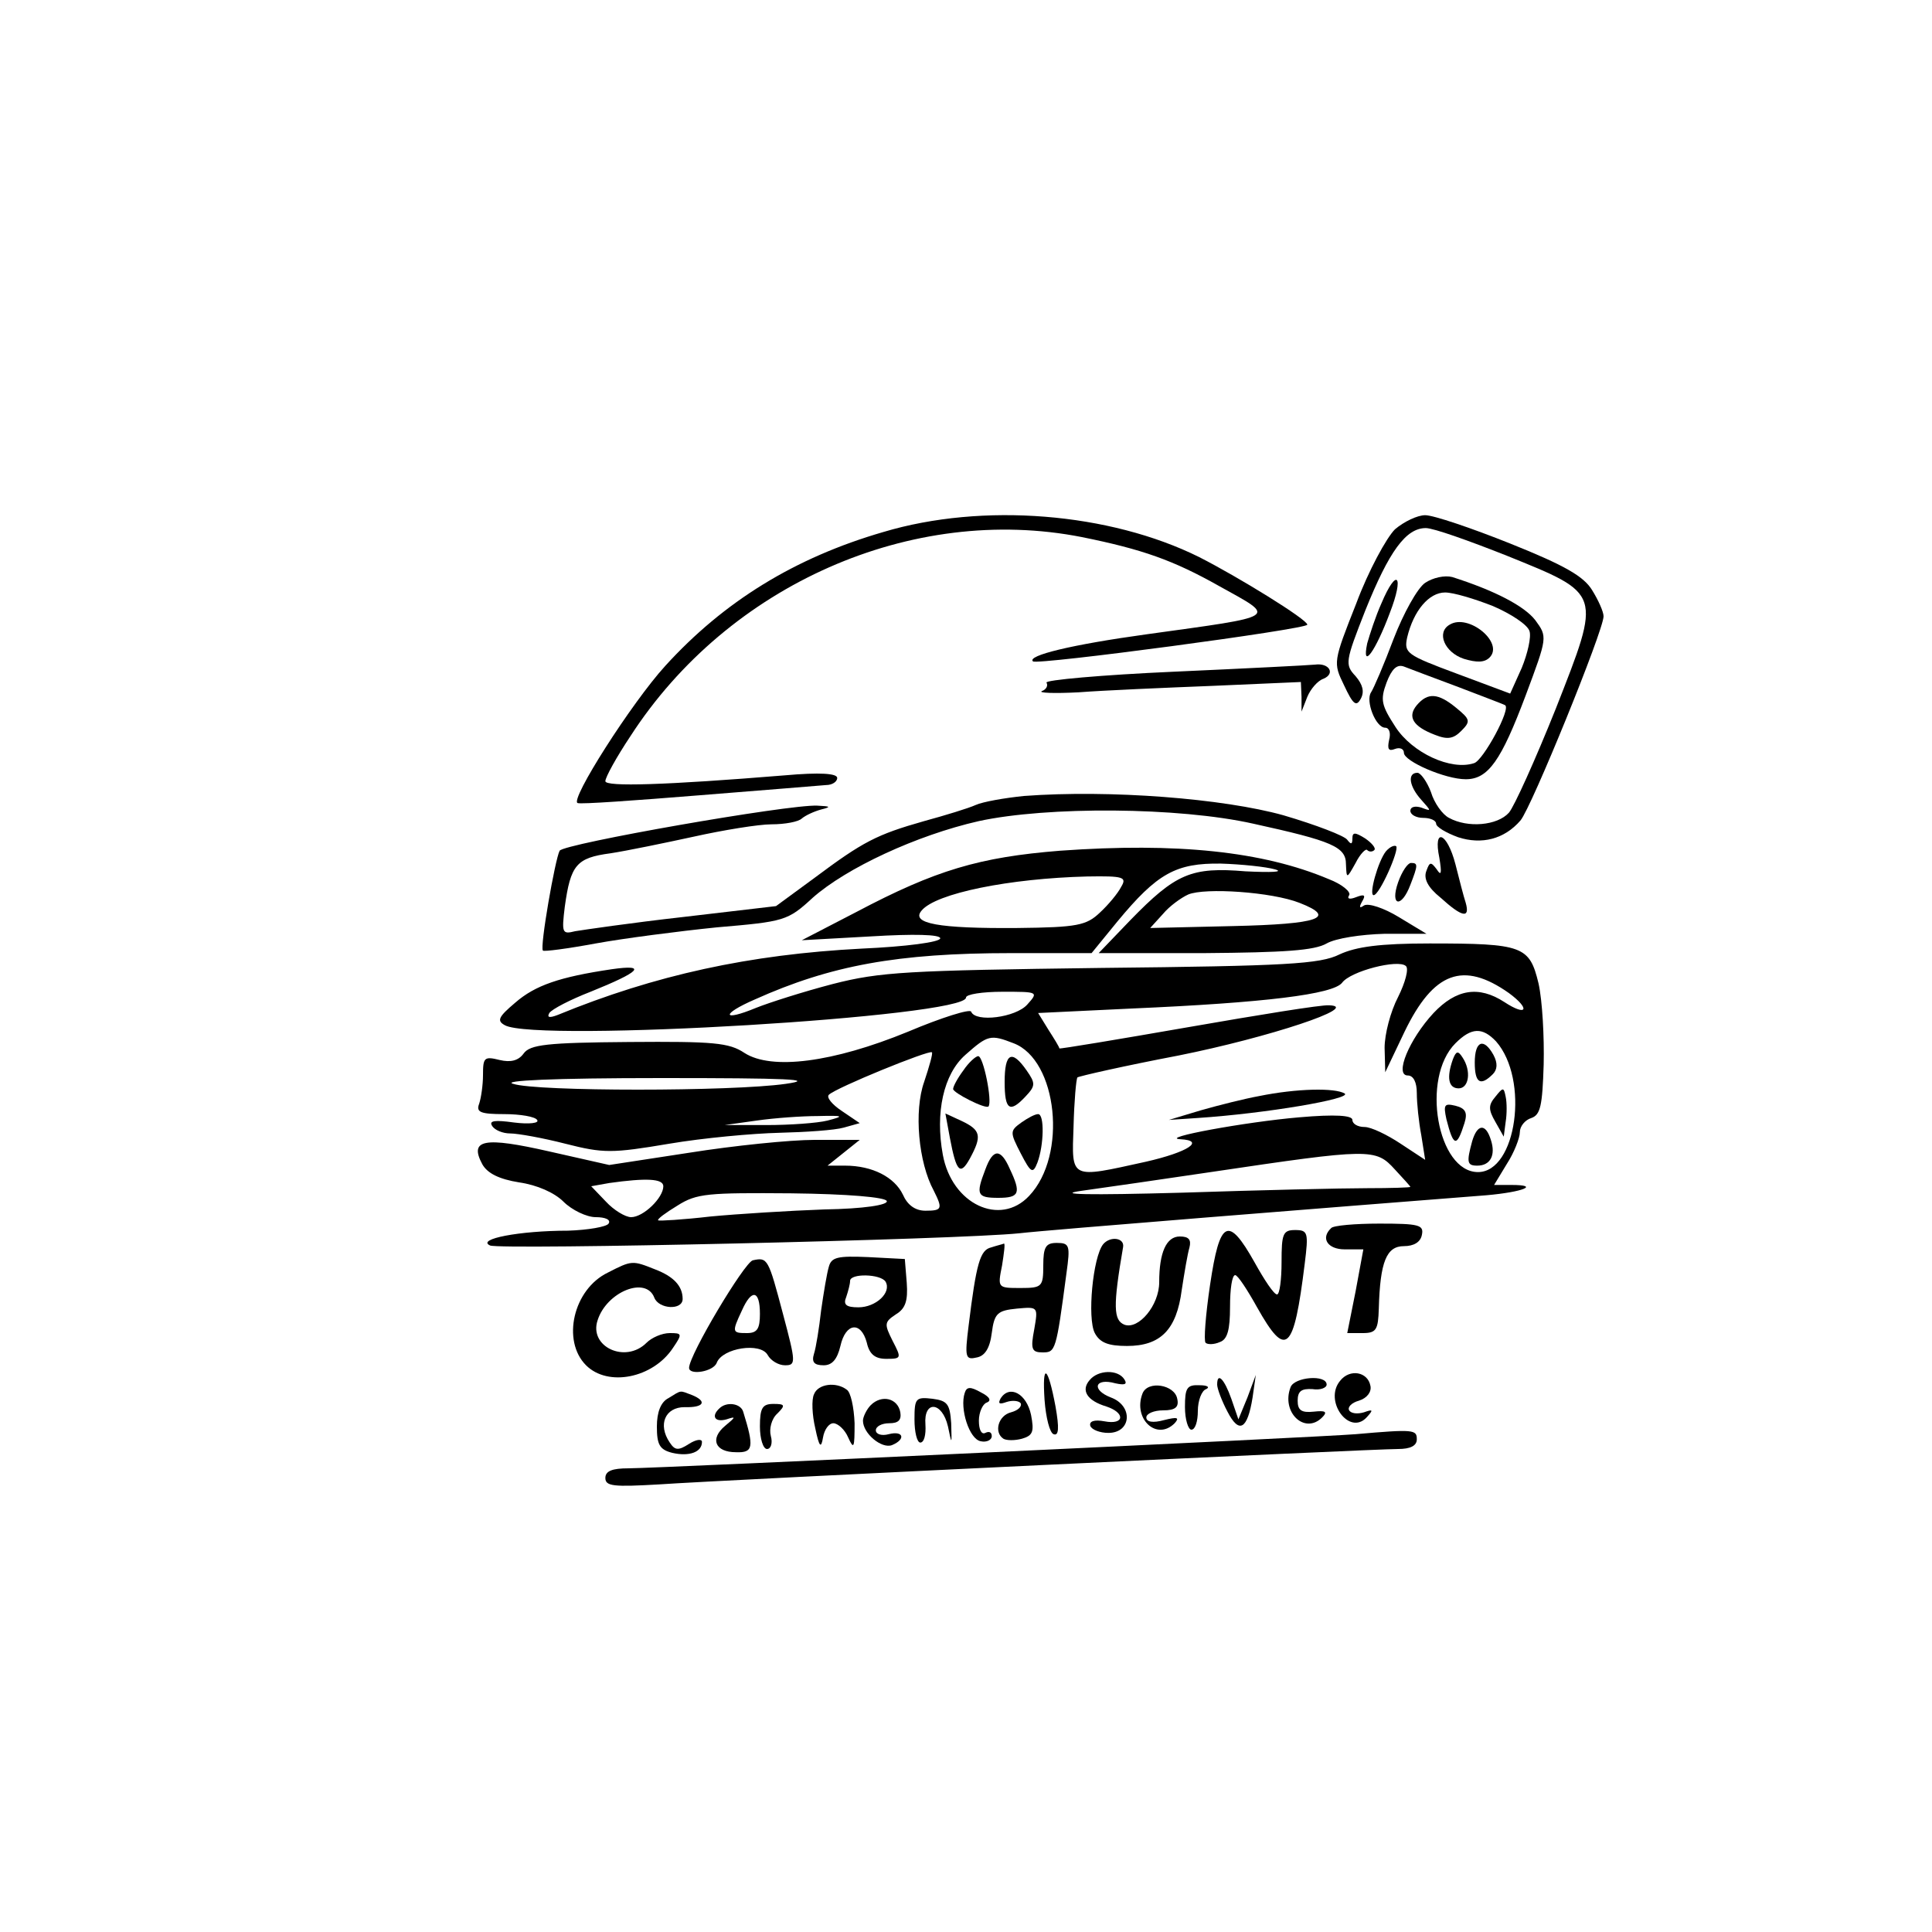 <?xml version="1.0" standalone="no"?>
<!DOCTYPE svg PUBLIC "-//W3C//DTD SVG 20010904//EN"
 "http://www.w3.org/TR/2001/REC-SVG-20010904/DTD/svg10.dtd">
<svg version="1.0" xmlns="http://www.w3.org/2000/svg"
 width="300pt" height="300pt" viewBox="0 0 300 300"
 preserveAspectRatio="xMidYMid meet">
<g transform="translate(0,300) scale(0.1,-0.1)"
fill="#000000" stroke="none">
<path d="M1372 2174 c-138 -40 -248 -108 -339 -208 -52 -57 -149 -209 -136
-213 5 -2 89 4 188 12 99 8 188 15 198 16 9 0 17 5 17 11 0 7 -26 9 -82 4
-184 -15 -278 -18 -278 -9 0 6 17 37 39 70 152 235 437 361 701 309 94 -19
142 -36 213 -76 90 -50 96 -46 -113 -75 -116 -16 -186 -33 -176 -42 6 -6 426
50 426 57 0 8 -107 74 -168 105 -139 69 -336 85 -490 39z"/>
<path d="M2166 2178 c-13 -13 -41 -64 -60 -115 -36 -91 -36 -92 -19 -127 14
-30 19 -34 26 -21 6 11 3 22 -8 35 -17 18 -16 23 15 102 37 92 63 128 94 128
12 0 68 -20 126 -43 148 -60 147 -56 76 -237 -32 -80 -65 -153 -73 -162 -18
-20 -64 -24 -93 -8 -10 5 -23 23 -28 40 -6 16 -16 30 -21 30 -16 0 -13 -21 6
-42 16 -18 16 -18 0 -12 -10 3 -17 1 -17 -5 0 -6 9 -11 20 -11 11 0 20 -4 20
-9 0 -5 15 -14 34 -21 37 -12 72 -3 97 26 17 20 129 295 129 317 0 7 -8 25
-18 41 -13 21 -42 38 -127 72 -60 24 -119 44 -132 44 -12 0 -33 -10 -47 -22z"/>
<path d="M2213 2095 c-12 -8 -34 -48 -49 -87 -15 -40 -31 -77 -35 -83 -9 -13
7 -55 22 -55 6 0 9 -8 6 -19 -3 -14 -1 -18 9 -14 8 3 14 0 14 -6 0 -13 64 -41
96 -41 35 0 55 29 93 130 34 91 34 91 15 117 -17 22 -63 46 -129 67 -12 3 -30
-1 -42 -9z m105 -36 c28 -12 54 -29 57 -39 3 -9 -3 -35 -12 -57 l-18 -40 -83
31 c-78 29 -82 32 -77 56 10 42 34 70 59 70 13 0 46 -10 74 -21z m-53 -126
c39 -15 71 -27 72 -28 10 -5 -34 -86 -48 -90 -36 -12 -96 16 -122 56 -22 34
-24 42 -14 69 8 21 16 29 27 25 8 -3 47 -18 85 -32z"/>
<path d="M2251 2030 c-21 -12 -8 -43 22 -53 20 -6 32 -6 40 2 23 23 -33 69
-62 51z"/>
<path d="M2200 1905 c-15 -18 -6 -33 28 -46 20 -8 29 -6 41 6 15 15 14 18 -8
36 -28 23 -44 24 -61 4z"/>
<path d="M2145 2063 c-9 -20 -18 -48 -22 -62 -9 -43 13 -12 35 47 23 59 11 72
-13 15z"/>
<path d="M1823 1957 c-112 -5 -201 -13 -198 -17 3 -5 -1 -11 -7 -13 -7 -3 19
-4 57 -2 39 3 132 7 208 10 l137 6 1 -23 0 -23 9 23 c5 12 16 25 25 28 19 8 9
25 -13 22 -9 -1 -108 -6 -219 -11z"/>
<path d="M1590 1764 c-30 -3 -64 -9 -75 -14 -11 -5 -47 -16 -80 -25 -74 -21
-95 -32 -170 -88 l-60 -44 -145 -17 c-80 -9 -155 -20 -167 -22 -20 -5 -21 -3
-16 38 9 65 18 76 71 83 26 4 84 16 130 26 45 10 100 19 120 19 21 0 42 4 47
9 6 5 19 11 30 14 16 4 15 5 -6 6 -45 2 -393 -59 -400 -70 -7 -13 -31 -150
-26 -155 1 -2 39 3 82 11 44 8 129 19 188 25 105 9 110 10 149 46 52 46 161
97 258 119 106 23 310 22 426 -4 123 -27 144 -36 144 -63 1 -23 1 -23 15 2 7
14 16 23 18 20 3 -3 8 -3 11 0 3 3 -4 11 -14 18 -16 10 -20 10 -20 0 0 -9 -2
-10 -8 -2 -4 6 -48 23 -99 38 -93 26 -269 40 -403 30z"/>
<path d="M2235 1668 c4 -24 3 -29 -4 -18 -9 12 -11 12 -16 -2 -5 -12 2 -26 22
-42 33 -30 46 -33 39 -8 -3 9 -10 36 -16 60 -13 50 -35 58 -25 10z"/>
<path d="M1646 1679 c-125 -10 -193 -30 -316 -95 l-85 -44 108 6 c66 4 107 3
107 -3 0 -6 -54 -13 -122 -16 -174 -9 -321 -41 -472 -103 -13 -5 -17 -4 -13 3
4 6 33 21 64 33 77 31 89 43 33 35 -81 -12 -119 -25 -150 -52 -26 -22 -29 -28
-16 -35 49 -27 716 13 716 43 0 5 25 9 57 9 55 0 56 0 38 -20 -18 -20 -80 -28
-87 -11 -1 5 -46 -9 -98 -31 -117 -48 -212 -60 -254 -33 -24 16 -48 18 -179
17 -128 -1 -154 -4 -164 -18 -8 -11 -20 -14 -37 -10 -24 6 -26 4 -26 -23 0
-16 -3 -36 -6 -45 -5 -13 2 -16 39 -16 25 0 48 -4 51 -9 4 -5 -12 -7 -36 -4
-29 4 -39 3 -34 -5 4 -7 17 -12 28 -12 12 0 51 -7 86 -16 59 -15 72 -15 161 0
53 9 130 16 171 17 41 1 86 4 100 8 l25 7 -28 19 c-15 10 -24 21 -20 25 11 11
156 70 160 66 2 -1 -4 -22 -12 -46 -16 -45 -9 -125 15 -169 14 -28 13 -31 -13
-31 -16 0 -28 9 -35 25 -13 27 -47 45 -90 45 l-27 0 25 20 25 20 -70 0 c-38 0
-126 -9 -195 -20 l-124 -19 -93 21 c-101 23 -125 19 -104 -20 8 -14 26 -23 57
-28 28 -4 55 -16 69 -30 13 -13 36 -24 50 -24 15 0 24 -4 20 -10 -3 -5 -32
-10 -63 -11 -75 0 -143 -13 -121 -23 16 -7 727 9 822 19 42 5 482 40 725 59
57 5 84 16 39 16 l-27 0 20 33 c11 17 20 40 20 49 0 9 8 19 18 22 14 5 17 19
19 83 1 43 -2 99 -8 126 -14 58 -24 62 -169 62 -77 0 -114 -5 -140 -17 -30
-15 -83 -18 -370 -21 -301 -4 -343 -6 -417 -25 -46 -12 -99 -29 -119 -37 -53
-22 -55 -10 -2 13 118 53 222 72 398 72 l125 0 40 49 c62 75 91 91 161 90 32
-1 70 -5 84 -9 14 -4 -5 -5 -46 -3 -84 7 -108 -3 -179 -76 l-49 -51 164 0
c124 1 171 4 190 15 14 8 53 14 90 15 l65 0 -43 26 c-23 14 -47 22 -54 18 -7
-5 -8 -3 -3 6 6 10 4 12 -9 7 -10 -4 -15 -3 -11 3 3 5 -11 17 -32 25 -102 43
-235 57 -417 44z m95 -56 c-5 -10 -20 -28 -33 -40 -21 -20 -35 -23 -128 -24
-123 -1 -166 7 -149 27 22 27 137 50 257 53 57 1 62 -1 53 -16z m277 -25 c59
-23 30 -33 -103 -36 l-129 -3 20 22 c10 12 28 25 39 30 26 11 130 4 173 -13z
m153 -146 c-12 -23 -21 -58 -21 -79 l1 -38 30 63 c45 93 91 110 162 60 34 -25
28 -37 -7 -14 -40 26 -75 20 -110 -17 -38 -41 -61 -97 -40 -97 9 0 14 -11 14
-27 0 -16 3 -45 7 -66 l6 -38 -38 25 c-21 14 -46 26 -56 26 -11 0 -19 5 -19
11 0 7 -26 9 -83 4 -82 -7 -219 -32 -184 -34 39 -2 12 -20 -54 -35 -118 -26
-115 -28 -112 55 1 39 4 73 6 76 3 2 73 18 157 34 140 28 285 76 234 78 -12 1
-110 -15 -219 -34 -109 -19 -199 -34 -200 -33 0 2 -8 15 -17 29 l-16 26 146 7
c206 9 312 22 326 40 13 18 87 37 99 26 5 -4 -1 -26 -12 -48z m152 -69 c52
-59 32 -203 -28 -203 -63 0 -89 146 -35 200 25 25 42 25 63 3z m-749 -3 c68
-26 84 -174 24 -237 -45 -48 -120 -13 -134 64 -12 65 1 125 35 155 35 31 39
32 75 18z m-354 -63 c-84 -12 -387 -12 -423 0 -19 5 60 9 230 9 196 0 242 -2
193 -9z m65 -57 c-16 -4 -59 -7 -95 -7 l-65 0 50 7 c28 4 70 7 95 7 40 1 42 0
15 -7z m881 -76 c13 -14 24 -26 24 -27 0 -1 -30 -2 -67 -2 -38 0 -167 -3 -288
-7 -146 -4 -198 -3 -155 3 36 5 126 18 200 29 249 37 256 37 286 4z m-1136
-26 c0 -18 -31 -48 -50 -48 -9 0 -27 11 -39 24 l-23 24 28 5 c57 8 84 7 84 -5z
m347 -23 c2 -6 -35 -12 -97 -13 -55 -2 -135 -7 -177 -11 -43 -5 -79 -7 -81 -6
-2 2 12 12 30 23 30 19 47 20 177 19 87 -1 146 -6 148 -12z"/>
<path d="M1955 1298 c-22 -4 -62 -14 -90 -22 l-50 -15 45 3 c106 7 240 30 228
38 -15 9 -74 8 -133 -4z"/>
<path d="M2290 1350 c0 -32 9 -37 28 -18 7 7 8 17 1 30 -15 27 -29 22 -29 -12z"/>
<path d="M2256 1355 c-10 -28 -7 -45 9 -45 16 0 20 27 6 48 -7 11 -10 10 -15
-3z"/>
<path d="M2322 1297 c-11 -13 -11 -20 0 -39 l13 -23 3 23 c2 12 2 30 0 39 -3
15 -4 15 -16 0z"/>
<path d="M2246 1262 c11 -43 16 -44 28 -6 5 16 2 23 -14 27 -17 4 -19 2 -14
-21z"/>
<path d="M2286 1228 c-9 -33 -8 -38 8 -38 20 0 29 16 21 40 -8 26 -21 25 -29
-2z"/>
<path d="M1496 1338 c-9 -12 -16 -25 -16 -29 0 -6 51 -32 55 -27 6 8 -8 78
-16 78 -4 0 -15 -10 -23 -22z"/>
<path d="M1560 1320 c0 -44 8 -49 33 -22 15 16 15 20 1 40 -23 33 -34 27 -34
-18z"/>
<path d="M1475 1233 c10 -53 16 -59 31 -32 19 35 17 44 -12 58 l-26 12 7 -38z"/>
<path d="M1586 1257 c-18 -13 -18 -15 -1 -48 16 -31 19 -32 26 -14 10 27 11
75 1 75 -5 0 -16 -6 -26 -13z"/>
<path d="M1530 1184 c-15 -39 -13 -44 20 -44 33 0 36 7 18 45 -14 32 -26 32
-38 -1z"/>
<path d="M2152 1678 c-12 -15 -27 -68 -19 -68 9 0 40 70 35 76 -3 2 -10 -1
-16 -8z"/>
<path d="M2171 1630 c-13 -37 5 -41 19 -4 12 31 12 34 1 34 -5 0 -14 -13 -20
-30z"/>
<path d="M2067 1093 c-17 -16 -5 -33 21 -33 l29 0 -12 -65 -13 -65 24 0 c21 0
24 5 25 38 2 73 12 97 39 97 15 0 26 6 28 18 3 15 -5 17 -66 17 -38 0 -72 -3
-75 -7z"/>
<path d="M1879 1005 c-7 -47 -10 -87 -7 -90 3 -3 13 -3 22 1 12 4 16 19 16 55
0 27 3 49 8 49 4 0 19 -23 34 -50 45 -80 57 -70 74 68 6 48 5 52 -15 52 -19 0
-21 -6 -21 -50 0 -27 -3 -50 -7 -50 -5 0 -20 23 -35 50 -41 73 -54 66 -69 -35z"/>
<path d="M1713 1068 c-16 -20 -25 -115 -13 -138 8 -15 21 -20 50 -20 52 0 77
25 85 87 4 26 9 56 12 66 3 12 -1 17 -15 17 -21 0 -32 -25 -32 -71 0 -36 -32
-74 -54 -66 -17 7 -18 28 -2 121 2 14 -20 17 -31 4z"/>
<path d="M1539 1063 c-17 -4 -23 -24 -35 -122 -6 -48 -5 -53 12 -49 13 2 21
14 24 38 4 31 9 35 39 38 33 3 33 3 27 -32 -6 -31 -4 -36 13 -36 20 0 21 2 37
123 6 43 5 47 -15 47 -17 0 -21 -6 -21 -35 0 -33 -2 -35 -35 -35 -36 0 -36 0
-29 35 3 19 5 34 3 34 -2 -1 -11 -3 -20 -6z"/>
<path d="M1169 1043 c-13 -3 -99 -147 -99 -167 0 -12 38 -6 43 8 9 23 68 32
79 12 5 -9 17 -16 27 -16 17 0 17 4 -3 79 -23 87 -24 89 -47 84z m11 -83 c0
-23 -4 -30 -20 -30 -23 0 -24 1 -8 35 15 34 28 32 28 -5z"/>
<path d="M1287 1033 c-3 -10 -8 -40 -12 -68 -3 -27 -8 -58 -11 -67 -4 -13 0
-18 15 -18 13 0 21 9 26 30 8 36 32 39 41 5 4 -18 13 -25 30 -25 24 0 24 1 10
28 -13 26 -13 29 5 41 15 9 19 21 17 49 l-3 37 -57 3 c-47 2 -57 0 -61 -15z
m88 -23 c10 -17 -15 -40 -42 -40 -19 0 -24 4 -19 16 3 9 6 20 6 25 0 12 47 11
55 -1z"/>
<path d="M944 1024 c-54 -26 -72 -106 -34 -144 34 -34 104 -20 135 27 15 22
14 23 -5 23 -12 0 -28 -7 -36 -15 -33 -33 -90 -6 -76 35 14 44 75 69 88 35 7
-18 44 -20 44 -2 0 20 -14 35 -43 46 -35 14 -36 14 -73 -5z"/>
<path d="M1622 826 c2 -27 8 -51 14 -53 8 -3 9 9 3 43 -12 64 -21 69 -17 10z"/>
<path d="M1692 857 c-14 -16 -4 -32 26 -41 30 -10 28 -29 -3 -23 -16 3 -24 0
-22 -7 2 -6 15 -11 28 -11 36 0 39 42 4 55 -31 12 -25 31 7 22 14 -3 19 -2 14
6 -10 16 -41 15 -54 -1z"/>
<path d="M2081 856 c-26 -31 14 -86 41 -57 11 12 10 13 -4 8 -10 -3 -20 -2
-23 3 -3 5 4 12 15 15 13 4 20 14 18 23 -4 22 -32 27 -47 8z"/>
<path d="M1890 850 c0 -6 7 -25 16 -42 18 -35 31 -28 39 22 l5 35 -13 -35 -14
-34 -11 32 c-11 31 -22 42 -22 22z"/>
<path d="M2004 846 c-15 -39 22 -74 49 -47 9 9 5 11 -13 9 -19 -2 -25 2 -25
17 0 15 6 19 23 18 12 -2 22 2 22 7 0 16 -50 12 -56 -4z"/>
<path d="M1264 835 c-4 -8 -3 -32 2 -53 6 -29 9 -32 12 -14 2 12 9 22 16 22 7
0 18 -10 23 -22 9 -20 10 -16 10 22 -1 25 -6 48 -12 52 -17 13 -45 9 -51 -7z"/>
<path d="M1498 837 c-8 -24 7 -72 25 -75 9 -2 17 2 17 8 0 6 -4 8 -10 5 -6 -3
-10 5 -10 19 0 13 6 26 12 28 8 3 5 9 -9 16 -16 9 -22 9 -25 -1z"/>
<path d="M1774 836 c-15 -39 22 -74 50 -46 8 9 4 10 -16 5 -18 -5 -28 -3 -28
4 0 6 12 11 26 11 19 0 25 5 22 18 -4 22 -46 29 -54 8z"/>
<path d="M1840 815 c0 -19 5 -35 10 -35 6 0 10 13 10 29 0 16 6 32 13 34 6 3
2 6 -10 6 -20 1 -23 -4 -23 -34z"/>
<path d="M1038 829 c-12 -6 -18 -22 -18 -44 0 -28 4 -36 24 -41 26 -6 46 1 46
17 0 5 -9 4 -20 -3 -17 -11 -22 -10 -30 2 -19 28 -7 55 23 55 30 -1 36 9 11
19 -19 7 -15 8 -36 -5z"/>
<path d="M1554 829 c-5 -9 -2 -10 9 -6 9 3 19 2 22 -2 2 -5 -4 -11 -15 -14
-20 -5 -27 -31 -12 -41 5 -3 18 -3 29 0 17 5 19 11 14 37 -7 33 -33 47 -47 26z"/>
<path d="M1352 818 c-6 -6 -12 -18 -12 -24 0 -20 29 -44 45 -38 22 9 18 23 -5
17 -11 -3 -20 0 -20 6 0 6 9 11 21 11 14 0 19 5 17 17 -4 22 -29 28 -46 11z"/>
<path d="M1420 796 c0 -20 4 -36 9 -36 6 0 9 12 8 28 -3 38 26 36 35 -3 6 -29
6 -29 5 5 -2 30 -6 35 -29 38 -26 3 -28 1 -28 -32z"/>
<path d="M1117 813 c-13 -12 -7 -22 11 -17 15 5 15 4 -2 -10 -24 -20 -16 -41
17 -41 27 -1 28 8 11 63 -4 13 -26 16 -37 5z"/>
<path d="M1180 785 c0 -19 5 -35 11 -35 6 0 9 9 6 20 -3 11 1 27 10 35 13 13
12 15 -6 15 -17 0 -21 -6 -21 -35z"/>
<path d="M2105 773 c-61 -5 -1087 -53 -1129 -53 -25 0 -36 -4 -36 -15 0 -13
13 -14 83 -10 100 7 1108 55 1148 55 19 0 29 5 29 15 0 15 -4 16 -95 8z"/>
</g>
</svg>
